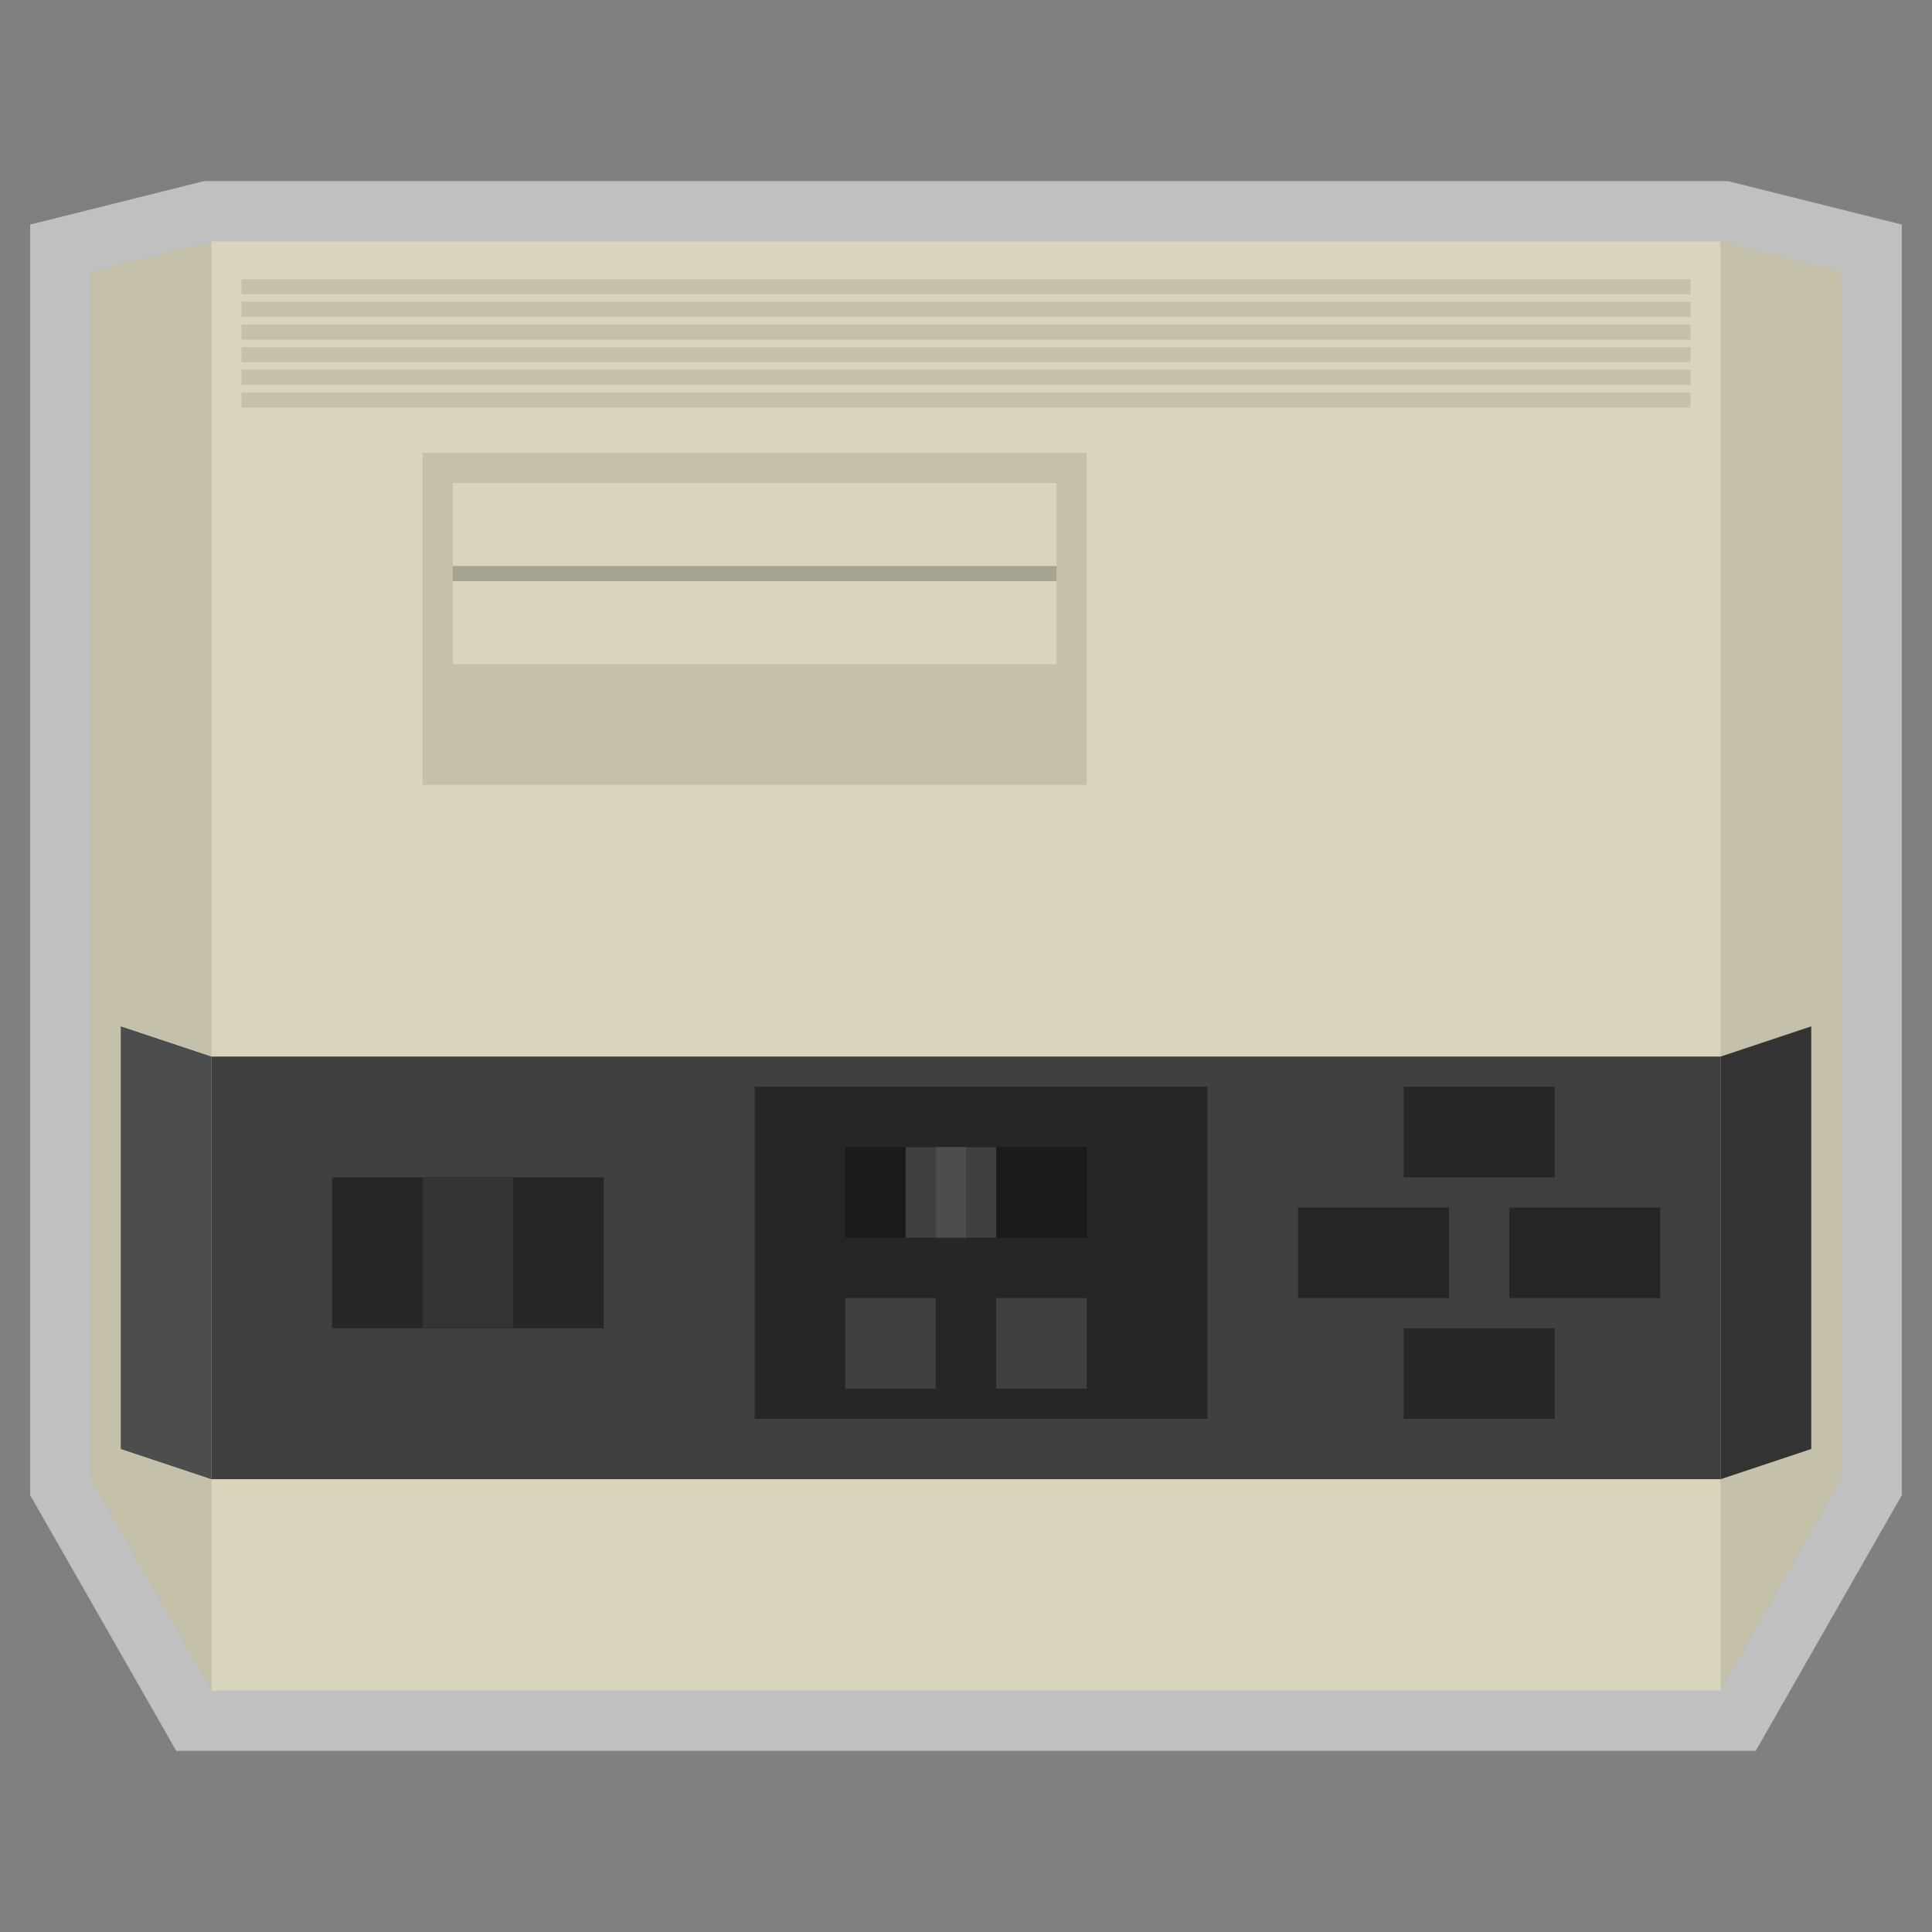 <?xml version="1.0" encoding="iso-8859-1"?>
<!-- Generator: Adobe Illustrator 27.8.1, SVG Export Plug-In . SVG Version: 6.00 Build 0)  -->
<svg version="1.1" id="Layer_1" xmlns="http://www.w3.org/2000/svg" xmlns:xlink="http://www.w3.org/1999/xlink" x="0px" y="0px"
	 viewBox="0 0 256 256" style="enable-background:new 0 0 256 256;" xml:space="preserve">
<rect x="0" y="0" width="256" height="256" fill="#808080" stroke="none"/>
<polygon style="opacity:0.5;fill:#FFFFFF;" points="245.94,28.239 229.94,24.239 228.985,24 228,24 28,24 27.015,24 26.06,24.239 
	10.06,28.239 4,29.754 4,36 4,196 4,198.125 5.054,199.969 21.054,227.969 23.357,232 28,232 228,232 232.643,232 234.946,227.969 
	250.946,199.969 252,198.125 252,196 252,36 252,29.754 "/>
<rect x="28" y="32" style="fill:#D9D4BC;" width="200" height="192"/>
<polygon style="fill:#C4C0AA;" points="28,32 12,36 12,196 28,224 "/>
<polygon style="fill:#C4C0AA;" points="228,32 244,36 244,196 228,224 "/>
<rect x="28" y="140" style="fill:#404040;" width="200" height="56"/>
<polygon style="fill:#4D4D4D;" points="28,196 16,192 16,136 28,140 "/>
<polygon style="fill:#333333;" points="228,196 240,192 240,136 228,140 "/>
<rect x="56" y="60" style="fill:#C4C0AA;" width="88" height="44"/>
<rect x="60" y="64" style="fill:#D9D4BC;" width="80" height="24"/>
<rect x="60" y="75" style="fill:#A6A390;" width="80" height="2"/>
<rect x="32" y="37" style="fill:#C4C0AA;" width="192" height="2"/>
<rect x="32" y="40" style="fill:#C4C0AA;" width="192" height="2"/>
<rect x="32" y="43" style="fill:#C4C0AA;" width="192" height="2"/>
<rect x="32" y="46" style="fill:#C4C0AA;" width="192" height="2"/>
<rect x="32" y="49" style="fill:#C4C0AA;" width="192" height="2"/>
<rect x="32" y="52" style="fill:#C4C0AA;" width="192" height="2"/>
<rect x="100" y="144" style="fill:#262626;" width="60" height="44"/>
<rect x="44" y="156" style="fill:#262626;" width="36" height="20"/>
<rect x="56" y="156" style="fill:#333333;" width="12" height="20"/>
<rect x="172" y="160" style="fill:#262626;" width="20" height="12"/>
<rect x="200" y="160" style="fill:#262626;" width="20" height="12"/>
<rect x="186" y="176" style="fill:#262626;" width="20" height="12"/>
<rect x="186" y="144" style="fill:#262626;" width="20" height="12"/>
<rect x="112" y="172" style="fill:#404040;" width="12" height="12"/>
<rect x="132" y="172" style="fill:#404040;" width="12" height="12"/>
<rect x="112" y="152" style="fill:#1A1A1A;" width="32" height="12"/>
<rect x="120" y="152" style="fill:#404040;" width="12" height="12"/>
<rect x="124" y="152" style="fill:#4D4D4D;" width="4" height="12"/>
</svg>
